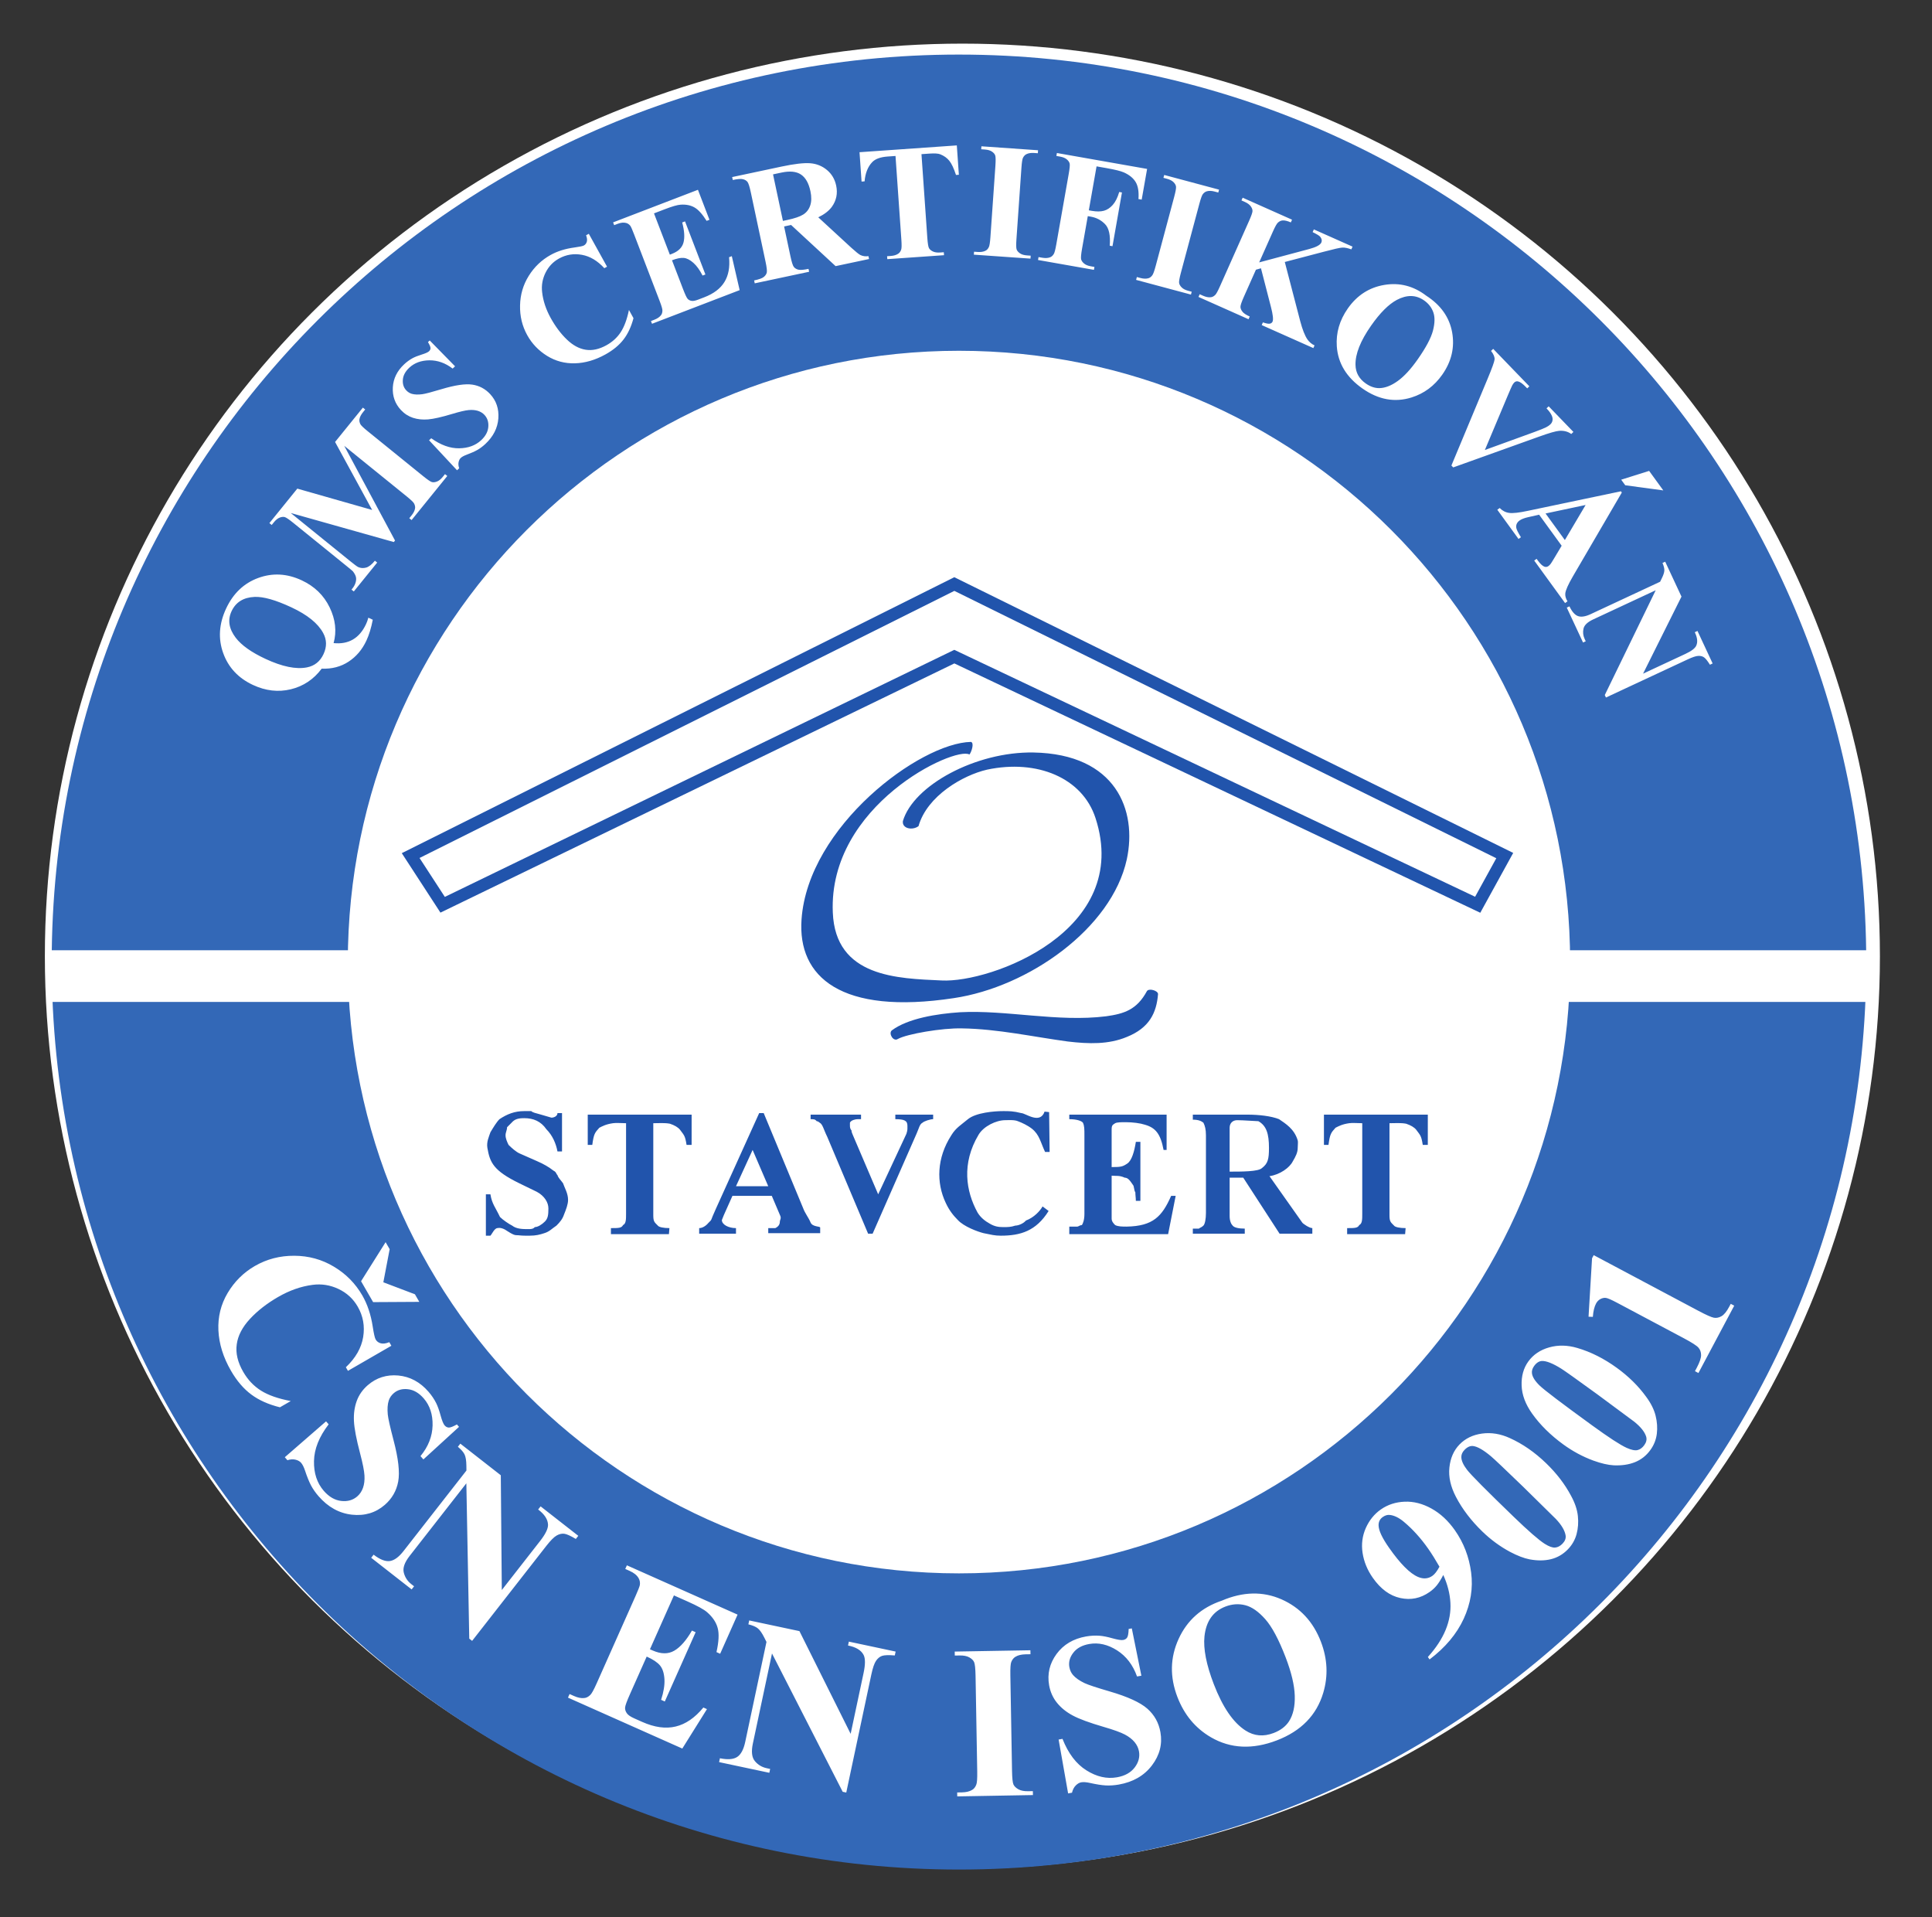 <?xml version="1.0" encoding="UTF-8" standalone="no"?>
<!-- Created with Inkscape (http://www.inkscape.org/) -->

<svg
   xmlns:dc="http://purl.org/dc/elements/1.1/"
   xmlns:cc="http://creativecommons.org/ns#"
   xmlns:rdf="http://www.w3.org/1999/02/22-rdf-syntax-ns#"
   xmlns:svg="http://www.w3.org/2000/svg"
   xmlns="http://www.w3.org/2000/svg"
   xmlns:sodipodi="http://sodipodi.sourceforge.net/DTD/sodipodi-0.dtd"
   xmlns:inkscape="http://www.inkscape.org/namespaces/inkscape"
   width="37.424mm"
   height="37.127mm"
   viewBox="0 0 37.424 37.127"
   version="1.1"
   id="svg8"
   inkscape:version="0.92.2 (5c3e80d, 2017-08-06)">
  <rect x="0" y="0" width="37.424" height="37.127" fill="#333333" stroke="none"/>
  <defs
     id="defs2" />
  <sodipodi:namedview
     id="base"
     pagecolor="#ffffff"
     bordercolor="#666666"
     borderopacity="1.0"
     inkscape:pageopacity="0.0"
     inkscape:pageshadow="2"
     inkscape:zoom="11.2"
     inkscape:cx="54.271662"
     inkscape:cy="110.25143"
     inkscape:document-units="mm"
     inkscape:current-layer="layer1"
     showgrid="false"
     fit-margin-top="1"
     fit-margin-left="1"
     fit-margin-right="1"
     fit-margin-bottom="1"
     showguides="true"
     inkscape:guide-bbox="true"
     inkscape:window-width="2560"
     inkscape:window-height="1377"
     inkscape:window-x="1912"
     inkscape:window-y="-8"
     inkscape:window-maximized="1">
    <sodipodi:guide
       position="0.702,22.885"
       orientation="1,0"
       id="guide4617"
       inkscape:locked="false" />
    <sodipodi:guide
       position="20.145,36.449"
       orientation="0,1"
       id="guide4619"
       inkscape:locked="false" />
    <sodipodi:guide
       position="36.583,16.604"
       orientation="1,0"
       id="guide4621"
       inkscape:locked="false" />
    <sodipodi:guide
       position="17.439,0.702"
       orientation="0,1"
       id="guide4623"
       inkscape:locked="false" />
  </sodipodi:namedview>
  <g
     inkscape:label="Vrstva 1"
     inkscape:groupmode="layer"
     id="layer1"
     transform="translate(38.745,-130.27)">
    <ellipse
       style="fill:#ffffff;fill-opacity:1;stroke:none;stroke-width:0.265;stroke-linecap:round;stroke-linejoin:round;stroke-miterlimit:4;stroke-dasharray:0.132, 0.132;stroke-dashoffset:0;stroke-opacity:1"
       id="path4625"
       cx="-20.103"
       cy="148.788"
       rx="17.773"
       ry="17.673" />
    <g
       transform="matrix(0.353,0,0,-0.353,-37.994,166.796)"
       inkscape:label="ink_ext_XXXXXX"
       id="g5334">
      <g
         transform="scale(0.1)"
         id="g5336">
        <path
           inkscape:connector-curvature="0"
           id="path5338"
           style="fill:#3368b7;fill-opacity:1;fill-rule:evenodd;stroke:none"
           d="m 504.953,1004.79 c 274.91,0 497.857,-222.95 497.857,-497.86 C 1002.81,232.016 779.863,9.07 504.953,9.07 230.039,9.07 7.098,232.016 7.098,506.93 c 0,274.91 222.941,497.86 497.855,497.86 z m 0,-162.497 c 185.184,0 335.363,-150.184 335.363,-335.363 0,-185.184 -150.179,-335.367 -335.363,-335.367 -185.183,0 -335.367,150.183 -335.367,335.367 0,185.179 150.184,335.363 335.367,335.363" />
        <path
           inkscape:connector-curvature="0"
           id="path5340"
           style="fill:none;stroke:#ffffff;stroke-width:28.347;stroke-linecap:butt;stroke-linejoin:miter;stroke-miterlimit:22.926;stroke-dasharray:none;stroke-opacity:1"
           d="M 4.855,499.234 H 1009" />
        <path
           inkscape:connector-curvature="0"
           id="path5342"
           style="fill:none;stroke:#2154ac;stroke-width:6.721;stroke-linecap:butt;stroke-linejoin:miter;stroke-miterlimit:22.926;stroke-dasharray:none;stroke-opacity:1"
           d="M 502.402,714.32 204.07,565.355 l 17.551,-26.984 280.781,136.125 287.196,-136.125 14.847,26.984 z" />
        <path
           inkscape:connector-curvature="0"
           id="path5344"
           style="fill:#2154ac;fill-opacity:1;fill-rule:evenodd;stroke:none"
           d="m 510.703,620.793 c 1.106,1.383 2.766,6.363 0.828,6.922 -27.945,-0.559 -89.375,-46.211 -92.972,-97.402 -2.211,-31.543 21.582,-52.571 83.566,-43.165 40.953,6.086 86.605,38.184 94.91,76.09 5.809,26.844 -5.812,57.832 -51.191,58.664 -31.543,0.555 -65.856,-17.984 -71.668,-37.632 -0.551,-4.149 5.262,-5.258 8.578,-2.766 4.703,16.601 24.351,27.945 37.633,30.992 27.39,5.809 52.297,-4.43 59.488,-26.566 20.199,-61.981 -57.551,-90.481 -84.391,-89.098 -24.074,1.109 -58.382,1.66 -59.765,37.356 -2.492,58.937 66.957,91.312 74.984,86.605 z M 468.09,469.438 c 8.855,6.64 24.902,9.132 37.355,9.96 25.457,1.383 53.68,-5.531 80.243,-2.214 9.96,1.386 16.878,3.597 22.414,13.836 1.105,1.664 6.086,0.281 6.086,-1.657 -0.829,-10.238 -4.704,-18.543 -17.153,-23.523 -9.965,-4.149 -20.758,-3.871 -32.375,-2.488 -18.539,2.488 -38.465,6.918 -58.109,7.195 -10.789,0.273 -30.16,-3.043 -35.141,-5.813 -2.492,-1.66 -5.258,3.047 -3.32,4.704" />
        <path
           inkscape:connector-curvature="0"
           id="path5346"
           style="fill:#2154ac;fill-opacity:1;fill-rule:evenodd;stroke:none"
           d="m 675.063,404.969 c 0,7.746 -1.383,12.172 -5.809,14.664 -1.387,0 -8.305,0.555 -11.625,0.555 -2.492,0 -4.149,-1.665 -4.149,-4.153 v -24.074 c 6.637,0 15.774,0 17.708,1.941 3.32,2.489 3.875,4.981 3.875,11.067 z m 5.812,-47.039 -19.926,30.711 h -7.469 v -21.028 c 0,-2.769 0.833,-4.425 1.657,-5.258 0.832,-1.105 3.324,-1.66 6.644,-1.66 v -2.765 h -28.5 v 2.765 c 0.551,0 2.215,0 3.321,0 0.554,0.555 1.382,0.555 2.488,1.66 0.832,0.833 1.387,3.598 1.387,6.918 v 42.614 c 0,3.32 -0.555,5.254 -1.387,6.918 -1.106,0.828 -2.488,1.66 -5.809,1.66 v 2.765 h 29.883 c 6.641,0 13.281,-0.832 17.434,-2.492 3.597,-2.488 8.297,-5.254 10.238,-11.621 0.273,-0.828 0,-2.488 0,-4.148 0,-2.492 -1.109,-4.703 -2.766,-7.473 -1.664,-3.32 -6.922,-7.191 -12.73,-8.023 l 17.984,-25.457 c 0.278,-0.555 3.875,-3.043 5.531,-3.043 v -3.043 z m -57.004,20.75 -4.148,-21.028 h -54.235 v 4.149 c 1.66,0 3.321,0 4.426,0 0.555,0 1.383,0.832 2.492,0.832 0.555,0.828 1.383,2.765 1.383,6.086 v 43.168 c 0,3.32 0,5.254 -0.828,6.918 -0.555,0.828 -3.047,1.933 -7.473,1.933 v 2.492 h 53.403 v -19.367 h -1.661 c -1.656,8.852 -4.425,12.172 -10.234,13.832 -2.492,0.828 -6.644,1.387 -10.519,1.387 -2.489,0 -4.7,0 -5.809,-0.559 -1.105,-0.828 -1.938,-0.828 -1.938,-3.316 v -20.754 c 5.258,0 6.09,0.277 8.579,1.938 2.492,1.66 3.875,6.64 4.707,11.898 h 2.488 v -32.375 h -2.488 c 0,1.66 -0.278,3.047 -0.278,4.703 -0.832,1.11 -0.554,3.324 -1.386,4.149 -1.661,2.492 -2.766,3.875 -4.426,3.875 -3.043,1.386 -4.703,0.832 -7.196,1.105 V 366.23 c 0,-1.66 1.11,-2.769 1.938,-3.597 1.66,-0.832 3.875,-0.832 6.367,-0.832 14.383,0.277 19.363,5.535 24.348,16.879 z m -69.726,-8.301 c -6.918,-11.066 -15.497,-13.559 -26.29,-13.559 -3.316,0 -5.257,0.555 -9.406,1.383 -3.32,0.832 -10.793,3.598 -14.109,7.195 -2.492,2.493 -4.707,5.258 -6.645,9.407 -5.257,11.07 -4.98,24.629 3.047,37.082 2.488,4.148 5.531,5.808 9.129,8.851 4.43,3.598 14.391,4.43 19.371,4.43 3.317,0 5.531,0 9.961,-1.105 2.211,0 10.238,-6.368 12.727,0.828 l 2.492,-0.278 0.277,-21.859 h -2.492 c -2.488,5.258 -3.043,9.406 -7.195,12.73 -2.489,1.934 -5.532,3.321 -7.746,4.149 -1.938,0.832 -5.258,0.555 -6.918,0.555 -4.981,0 -11.899,-3.321 -14.664,-8.028 -9.411,-15.769 -6.918,-30.988 -0.555,-42.609 1.66,-2.77 4.152,-4.707 6.641,-6.09 2.769,-1.66 4.98,-1.934 7.472,-1.934 2.488,0 4.149,0 6.641,0.828 1.656,0 4.426,1.106 5.808,2.77 4.43,1.656 7.75,5.254 9.133,7.746 z m -63.364,50.359 c -1.66,0 -4.98,-1.105 -5.812,-1.933 -1.66,-0.832 -1.938,-3.047 -3.321,-6.09 L 457.574,357.93 h -2.488 l -22.414,53.125 c -1.938,3.875 -2.492,6.918 -4.149,7.75 0,0 -0.832,0.828 -1.66,0.828 -0.832,1.105 -1.664,1.105 -3.32,1.105 v 2.492 h 27.668 v -2.492 h -0.277 c -0.832,0 -1.661,0 -1.661,0 -1.105,0 -3.593,-0.55 -4.152,-1.933 v -0.832 c 0,-0.832 0,-0.832 0,-0.832 0,-1.934 0.832,-2.489 0.832,-2.489 0,-1.109 0.551,-1.937 0.832,-2.765 l 13.836,-32.375 15.492,33.203 c 0.278,0.828 0.555,1.937 0.555,2.769 0,0.829 0,0.829 0,1.657 0,2.769 -1.66,3.597 -6.641,3.597 v 2.492 h 20.754 z m -90.484,-36.797 -8.578,19.922 -9.129,-19.922 z m 0,-25.738 v 2.77 c 2.492,0 3.047,0 3.875,0 1.66,0.828 2.488,1.937 2.488,3.597 0,0.828 0.832,1.66 0.281,3.043 l -4.707,11.067 h -21.582 l -4.703,-10.512 -1.109,-2.77 c 0,-2.488 3.598,-4.425 7.75,-4.425 v -3.043 h -20.199 v 3.043 c 1.656,0 3.597,1.105 4.98,2.765 2.488,2.492 0.832,0.555 4.149,7.75 l 23.796,52.575 h 2.489 l 21.586,-52.024 c 1.105,-3.043 3.043,-5.258 4.152,-8.023 1.105,-2.489 5.254,-1.938 5.254,-2.766 v -3.047 z m -42.055,48.426 h -2.769 c -0.828,5.258 -1.383,5.258 -3.598,8.301 -1.105,1.383 -3.043,2.488 -5.535,3.32 -3.043,0.555 -5.809,0.273 -9.129,0.273 v -50.355 c 0,-3.598 0.551,-3.875 2.488,-5.813 0.555,-0.828 3.043,-1.382 6.367,-1.382 l -0.277,-3.321 h -31.824 v 3.321 c 4.152,0 5.812,0 6.644,1.66 1.661,0.828 1.661,3.043 1.661,6.363 v 49.527 c -2.493,0 -5.536,0.282 -7.196,0 -3.875,-0.55 -5.812,-1.656 -7.472,-2.488 -2.489,-2.765 -3.043,-3.32 -3.872,-9.406 h -2.492 v 16.601 h 57.004 z m 403.981,0 h -2.766 c -0.832,5.258 -1.383,5.258 -3.598,8.301 -1.109,1.383 -3.043,2.488 -5.535,3.32 -3.043,0.555 -5.808,0.273 -9.133,0.273 v -50.355 c 0,-3.598 0.559,-3.875 2.493,-5.813 0.554,-0.828 3.046,-1.382 6.363,-1.382 l -0.277,-3.321 h -31.817 v 3.321 c 4.149,0 5.809,0 6.641,1.66 1.656,0.828 1.656,3.043 1.656,6.363 v 49.527 c -2.488,0 -5.531,0.282 -7.191,0 -3.875,-0.55 -5.813,-1.656 -7.473,-2.488 -2.488,-2.765 -3.043,-3.32 -3.875,-9.406 h -2.488 v 16.601 h 57 z m -471.778,-30.16 c 0,-2.492 -1.105,-5.258 -2.211,-8.028 -0.832,-2.488 -2.214,-4.148 -4.152,-6.086 -2.488,-1.66 -3.875,-3.32 -6.641,-4.152 -2.488,-0.828 -4.703,-1.383 -8.023,-1.383 -0.828,0 -1.66,0 -2.488,0 v 0 c -2.492,0 -3.321,0.278 -4.981,0.278 -1.664,0 -4.707,2.215 -6.09,3.047 -2.488,1.382 -4.148,0.828 -4.148,0.828 -1.66,0 -3.047,-3.321 -3.875,-4.153 h -2.492 v 22.692 h 2.492 c 0.828,-5.258 2.769,-7.196 5.258,-12.453 1.66,-1.661 4.98,-3.871 6.64,-4.704 2.493,-1.937 5.809,-1.937 9.129,-1.937 0.832,0 2.492,0 3.325,1.109 1.656,0 3.871,1.383 5.531,3.043 1.66,1.66 1.937,3.598 1.937,7.196 0,3.32 -2.215,6.914 -6.363,9.129 l -9.684,4.703 c -14.113,6.918 -16.05,11.343 -17.433,19.371 -0.555,3.32 0.832,6.086 1.66,8.574 1.66,2.77 3.32,5.539 4.98,7.195 4.153,2.766 8.301,4.43 13.559,4.43 1.383,0 2.215,0 3.871,0 0.832,-0.832 2.492,-1.105 4.43,-1.664 l 6.64,-1.934 c 1.383,0 3.321,0.828 3.321,2.493 h 2.492 v -21.032 h -2.492 c -0.832,4.426 -2.766,8.856 -6.086,12.176 -3.047,4.426 -7.196,6.086 -12.176,6.086 -3.32,0 -5.258,-0.555 -6.918,-2.488 -0.828,-0.832 -1.66,-1.664 -2.488,-2.492 0,-1.661 -0.832,-2.77 -0.832,-4.426 0,-1.66 0.832,-3.598 1.66,-5.258 1.66,-1.66 4.152,-3.875 6.086,-4.707 l 9.41,-4.149 c 3.875,-1.66 6.641,-3.32 9.129,-5.257 1.66,-0.828 1.383,-1.661 2.215,-2.489 0.551,-1.664 1.66,-2.492 3.043,-4.429 0.832,-2.489 2.765,-5.532 2.765,-9.129" />
        <path
           inkscape:connector-curvature="0"
           id="path5348"
           style="fill:#ffffff;fill-opacity:1;fill-rule:nonzero;stroke:none"
           d="m 161.785,681.918 c 4.106,-0.426 7.641,0.242 10.621,1.98 2.985,1.754 5.371,4.563 7.18,8.434 0.496,1.063 0.926,2.234 1.266,3.531 l 2.433,-1.133 c -0.867,-4.48 -2.035,-8.304 -3.504,-11.457 -2.304,-4.937 -5.574,-8.789 -9.804,-11.55 -4.219,-2.766 -9.137,-4.047 -14.727,-3.825 -4.422,-5.898 -10.086,-9.66 -16.965,-11.32 -6.879,-1.656 -13.797,-0.867 -20.754,2.379 -8.074,3.766 -13.519,9.617 -16.343,17.52 -2.833,7.906 -2.29,16.027 1.601,24.375 3.875,8.308 9.746,13.91 17.613,16.796 7.891,2.891 15.844,2.461 23.895,-1.293 7,-3.265 12.121,-8.218 15.328,-14.863 3.199,-6.625 3.934,-13.152 2.16,-19.574 z m -55.996,17.488 c -2.23,-4.785 -1.461,-9.633 2.285,-14.554 3.156,-4.122 8.578,-7.973 16.289,-11.571 9.231,-4.304 16.84,-5.867 22.821,-4.679 4.179,0.828 7.199,3.261 9.07,7.273 1.879,4.035 1.824,7.887 -0.184,11.566 -2.855,5.309 -8.672,10.004 -17.472,14.11 -8.66,4.035 -15.399,5.937 -20.227,5.707 -6.07,-0.278 -10.269,-2.895 -12.582,-7.852 z m 77.149,55.555 -20.344,37.301 15.261,18.847 1.274,-1.027 -1.219,-1.504 c -1.105,-1.367 -1.758,-2.652 -1.941,-3.851 -0.137,-0.836 0.031,-1.723 0.496,-2.68 0.348,-0.688 1.664,-1.969 3.965,-3.828 l 30.527,-24.723 c 2.367,-1.914 3.949,-2.988 4.742,-3.226 0.805,-0.223 1.731,-0.125 2.801,0.289 1.082,0.41 2.137,1.257 3.191,2.562 l 1.219,1.504 1.262,-1.02 -19.59,-24.187 -1.262,1.02 1.219,1.503 c 1.117,1.375 1.746,2.657 1.941,3.872 0.141,0.816 -0.031,1.726 -0.539,2.695 -0.336,0.68 -1.668,1.965 -4,3.855 l -34.32,27.789 27.871,-51.961 -0.672,-0.828 -56.543,15.93 32.618,-26.414 c 2.273,-1.84 3.73,-2.922 4.351,-3.231 1.363,-0.621 2.824,-0.726 4.34,-0.312 1.523,0.406 3.141,1.664 4.855,3.789 l 1.262,-1.02 -12.836,-15.859 -1.262,1.02 0.387,0.48 c 0.856,1.008 1.453,2.106 1.824,3.274 0.364,1.168 0.438,2.23 0.219,3.16 -0.222,0.933 -0.781,1.965 -1.633,3.078 -0.218,0.258 -1.355,1.211 -3.429,2.894 l -29.305,23.731 c -2.344,1.894 -3.906,2.949 -4.688,3.176 -0.789,0.218 -1.718,0.117 -2.781,-0.289 -1.078,-0.426 -2.14,-1.282 -3.187,-2.575 l -1.192,-1.472 -1.269,1.031 15.32,18.918 z m 31.593,92.988 13.907,-14.183 -1.333,-1.243 c -4.007,3.071 -8.265,4.579 -12.777,4.536 -4.5,-0.059 -8.156,-1.395 -10.988,-4.036 -2.18,-2.035 -3.371,-4.23 -3.551,-6.593 -0.199,-2.36 0.422,-4.301 1.848,-5.828 0.886,-0.954 1.926,-1.602 3.07,-1.934 1.559,-0.434 3.484,-0.5 5.766,-0.199 1.675,0.23 5.168,1.144 10.488,2.746 7.441,2.242 13.09,3.074 16.941,2.504 3.844,-0.578 7.09,-2.305 9.774,-5.18 3.398,-3.644 4.894,-8.109 4.512,-13.371 -0.395,-5.27 -2.778,-9.953 -7.145,-14.023 -1.375,-1.282 -2.809,-2.356 -4.285,-3.215 -1.481,-0.852 -3.508,-1.758 -6.067,-2.707 -1.433,-0.535 -2.468,-1.114 -3.132,-1.727 -0.559,-0.519 -0.954,-1.281 -1.172,-2.285 -0.223,-1.012 -0.117,-2.141 0.32,-3.379 l -1.184,-1.102 -15.343,16.458 1.179,1.105 c 5.262,-3.75 10.356,-5.586 15.325,-5.504 4.961,0.074 8.996,1.555 12.097,4.449 2.403,2.242 3.699,4.68 3.907,7.317 0.21,2.633 -0.5,4.824 -2.118,6.558 -0.961,1.028 -2.168,1.77 -3.617,2.227 -1.437,0.441 -3.117,0.598 -5.043,0.422 -1.93,-0.176 -4.949,-0.879 -9.078,-2.129 -5.781,-1.738 -10.18,-2.738 -13.191,-2.988 -3.02,-0.254 -5.782,0.043 -8.286,0.863 -2.511,0.824 -4.722,2.246 -6.625,4.285 -3.234,3.469 -4.71,7.625 -4.445,12.445 0.281,4.821 2.363,9.035 6.235,12.645 1.414,1.32 2.941,2.437 4.585,3.336 1.254,0.676 2.922,1.347 5.016,1.988 2.094,0.656 3.438,1.258 4.008,1.793 0.559,0.52 0.836,1.105 0.836,1.738 0.012,0.649 -0.457,1.746 -1.402,3.309 z m 87.297,58.528 10.008,-18.051 -1.496,-0.828 c -3.738,4.082 -7.836,6.531 -12.317,7.34 -4.457,0.8 -8.644,0.125 -12.543,-2.036 -3.253,-1.8 -5.714,-4.382 -7.39,-7.761 -1.676,-3.383 -2.317,-6.93 -1.883,-10.649 0.527,-4.765 2.102,-9.523 4.727,-14.254 2.582,-4.66 5.527,-8.582 8.832,-11.761 3.304,-3.176 6.746,-5.055 10.351,-5.618 3.598,-0.574 7.387,0.258 11.387,2.473 3.281,1.82 5.894,4.191 7.824,7.148 1.934,2.942 3.442,7 4.524,12.2 l 2.492,-4.5 c -1.239,-4.664 -3.051,-8.571 -5.457,-11.688 -2.414,-3.137 -5.719,-5.863 -9.957,-8.215 -5.551,-3.074 -11.11,-4.699 -16.664,-4.859 -5.555,-0.164 -10.661,1.187 -15.321,4.059 -4.66,2.89 -8.304,6.683 -10.914,11.394 -2.754,4.973 -4.066,10.399 -3.929,16.309 0.125,5.902 1.707,11.304 4.769,16.211 3.055,4.914 7.074,8.738 12.047,11.496 3.66,2.031 7.969,3.386 12.926,4.058 2.871,0.391 4.629,0.75 5.273,1.106 0.813,0.449 1.352,1.144 1.621,2.082 0.27,0.941 0.133,2.113 -0.402,3.519 z m 35.77,11.191 8.695,-22.645 1.105,0.426 c 3.528,1.356 5.657,3.438 6.399,6.266 0.734,2.82 0.484,6.484 -0.723,10.969 l 1.551,0.597 11.184,-29.129 -1.555,-0.597 c -1.555,3.05 -3.234,5.379 -5.063,7.004 -1.847,1.625 -3.586,2.515 -5.257,2.675 -1.649,0.153 -3.813,-0.273 -6.457,-1.293 l 6.011,-15.668 c 1.18,-3.066 2.02,-4.878 2.551,-5.464 0.512,-0.59 1.223,-0.961 2.098,-1.121 0.875,-0.18 2.101,0.05 3.699,0.664 l 3.32,1.273 c 5.196,1.992 8.891,4.793 11.102,8.406 2.219,3.602 3.051,8.129 2.531,13.586 l 1.512,0.582 4.301,-18.644 -48.09,-18.457 -0.582,1.511 1.847,0.707 c 1.61,0.622 2.801,1.414 3.559,2.364 0.57,0.648 0.863,1.519 0.883,2.605 0.058,0.758 -0.449,2.543 -1.524,5.34 l -14.047,36.594 c -0.964,2.523 -1.628,4.035 -1.988,4.554 -0.629,0.848 -1.433,1.395 -2.363,1.633 -1.344,0.367 -2.902,0.199 -4.707,-0.492 l -1.852,-0.711 -0.586,1.527 46.563,17.875 6.316,-16.453 -1.554,-0.597 c -2.34,3.711 -4.555,6.172 -6.668,7.367 -2.102,1.203 -4.625,1.715 -7.571,1.516 -1.718,-0.083 -4.683,-0.946 -8.898,-2.567 z m 71.398,-7.18 3.477,-16.343 c 0.668,-3.153 1.281,-5.094 1.836,-5.821 0.566,-0.734 1.386,-1.254 2.457,-1.531 1.086,-0.277 2.957,-0.137 5.629,0.434 l 0.335,-1.59 -29.843,-6.344 -0.34,1.59 c 2.703,0.57 4.469,1.203 5.328,1.926 0.848,0.703 1.387,1.488 1.613,2.382 0.207,0.887 -0.019,2.895 -0.691,6.047 l -8.039,37.828 c -0.668,3.153 -1.281,5.094 -1.836,5.836 -0.57,0.735 -1.387,1.239 -2.473,1.508 -1.074,0.297 -2.945,0.145 -5.613,-0.422 l -0.34,1.602 27.086,5.754 c 7.059,1.5 12.313,2.097 15.793,1.824 3.461,-0.277 6.516,-1.512 9.141,-3.703 2.609,-2.172 4.308,-5.031 5.054,-8.555 0.914,-4.297 0.114,-8.18 -2.379,-11.656 -1.609,-2.191 -4.082,-4.117 -7.445,-5.75 l 18.207,-16.758 c 2.375,-2.16 4.02,-3.469 4.914,-3.937 1.383,-0.641 2.832,-0.84 4.406,-0.598 l 0.336,-1.586 -18.355,-3.898 -24.426,22.578 z m -6.074,28.582 5.426,-25.527 2.453,0.52 c 3.976,0.847 6.879,1.832 8.703,2.984 1.828,1.156 3.101,2.808 3.824,4.953 0.723,2.148 0.77,4.75 0.117,7.816 -0.941,4.446 -2.679,7.497 -5.218,9.18 -2.52,1.688 -6.09,2.035 -10.711,1.051 z m 100.848,15.891 1.125,-16.102 -1.575,-0.113 c -1.203,3.664 -2.422,6.254 -3.672,7.789 -1.25,1.555 -2.91,2.731 -4.968,3.547 -1.141,0.461 -3.106,0.578 -5.875,0.387 l -4.43,-0.309 3.203,-45.851 c 0.215,-3.036 0.516,-4.926 0.895,-5.664 0.398,-0.743 1.101,-1.352 2.113,-1.852 1.031,-0.516 2.383,-0.703 4.074,-0.586 l 1.973,0.137 0.113,-1.617 -31.125,-2.176 -0.113,1.617 1.976,0.137 c 1.723,0.121 3.094,0.531 4.098,1.218 0.734,0.457 1.281,1.2 1.645,2.235 0.281,0.711 0.32,2.562 0.109,5.558 l -3.207,45.848 -4.309,-0.301 c -3.992,-0.281 -6.851,-1.324 -8.547,-3.156 -2.378,-2.543 -3.742,-6.035 -4.109,-10.465 l -1.66,-0.117 -1.125,16.102 z m 40.539,-60.492 -0.114,-1.621 -31.082,2.175 0.114,1.618 1.976,-0.137 c 1.719,-0.121 3.133,0.094 4.223,0.633 0.789,0.351 1.426,1.011 1.898,1.988 0.375,0.664 0.668,2.496 0.879,5.484 l 2.735,39.102 c 0.21,3.039 0.179,4.949 -0.094,5.738 -0.262,0.781 -0.86,1.485 -1.805,2.121 -0.937,0.641 -2.246,1.016 -3.906,1.133 l -1.977,0.137 0.114,1.633 31.078,-2.172 -0.114,-1.633 -1.972,0.137 c -1.723,0.121 -3.133,-0.082 -4.227,-0.621 -0.793,-0.364 -1.437,-1.012 -1.945,-1.985 -0.36,-0.679 -0.652,-2.508 -0.863,-5.488 l -2.731,-39.098 c -0.215,-3.039 -0.183,-4.949 0.094,-5.738 0.289,-0.785 0.902,-1.488 1.836,-2.129 0.945,-0.648 2.246,-1.027 3.902,-1.141 z m 36.144,48.992 -4.25,-24.109 1.699,-0.301 c 2.586,-0.453 4.782,-0.43 6.559,0.051 1.793,0.492 3.41,1.558 4.875,3.207 1.461,1.64 2.656,4.007 3.551,7.097 l 1.504,-0.269 -5.196,-29.469 -1.504,0.266 c 0.434,5.664 -0.414,9.593 -2.539,11.793 -2.125,2.203 -4.726,3.593 -7.812,4.136 l -1.699,0.297 -3.168,-17.961 c -0.528,-3 -0.684,-4.906 -0.493,-5.719 0.211,-0.812 0.743,-1.574 1.606,-2.308 0.859,-0.742 2.125,-1.254 3.766,-1.543 l 1.949,-0.344 -0.285,-1.597 -30.68,5.41 0.281,1.597 1.953,-0.343 c 1.696,-0.301 3.125,-0.235 4.266,0.191 0.824,0.262 1.519,0.855 2.098,1.777 0.445,0.621 0.91,2.414 1.429,5.368 l 6.805,38.597 c 0.531,3 0.715,4.903 0.523,5.715 -0.179,0.805 -0.714,1.57 -1.574,2.301 -0.875,0.734 -2.129,1.242 -3.765,1.531 l -1.95,0.344 0.282,1.613 49.504,-8.73 -2.969,-16.84 -1.774,0.312 c 0.297,4.032 -0.218,7.137 -1.539,9.332 -1.332,2.2 -3.488,3.953 -6.504,5.289 -1.652,0.735 -4.812,1.52 -9.484,2.348 z m 52.219,-68.777 -0.422,-1.563 -30.094,8.063 0.418,1.566 1.918,-0.516 c 1.664,-0.441 3.094,-0.5 4.266,-0.179 0.844,0.191 1.59,0.722 2.242,1.59 0.496,0.578 1.133,2.32 1.91,5.214 l 10.145,37.86 c 0.789,2.945 1.121,4.828 1.004,5.652 -0.106,0.817 -0.559,1.621 -1.368,2.43 -0.796,0.804 -2.011,1.426 -3.617,1.855 l -1.918,0.512 0.426,1.578 30.094,-8.058 -0.422,-1.583 -1.914,0.512 c -1.668,0.449 -3.09,0.516 -4.266,0.196 -0.847,-0.208 -1.605,-0.715 -2.285,-1.575 -0.488,-0.601 -1.125,-2.34 -1.898,-5.226 l -10.145,-37.86 c -0.789,-2.937 -1.117,-4.82 -0.996,-5.648 0.133,-0.828 0.602,-1.633 1.395,-2.438 0.8,-0.82 2.007,-1.437 3.613,-1.867 z m 51.074,16.32 8.473,-32.492 c 1.215,-4.578 2.527,-7.903 3.929,-9.973 1.047,-1.488 2.348,-2.59 3.926,-3.293 l -0.66,-1.48 -28.34,12.617 0.66,1.48 c 1.871,-0.633 3.145,-0.859 3.844,-0.691 0.711,0.156 1.192,0.535 1.453,1.125 0.5,1.125 0.215,3.797 -0.875,7.992 l -5.488,21.258 -2.77,-0.785 -6.613,-14.856 c -1.258,-2.836 -1.887,-4.676 -1.867,-5.519 0.008,-0.84 0.359,-1.707 1.047,-2.602 0.687,-0.914 2.031,-1.808 4.047,-2.703 l -0.66,-1.484 -27.461,12.23 0.66,1.481 1.808,-0.805 c 1.575,-0.703 2.981,-0.984 4.188,-0.848 0.863,0.055 1.687,0.465 2.465,1.219 0.582,0.492 1.468,2.117 2.687,4.855 l 15.942,35.809 c 1.238,2.785 1.879,4.582 1.89,5.418 0.02,0.824 -0.312,1.695 -0.972,2.613 -0.672,0.922 -1.762,1.723 -3.286,2.403 l -1.808,0.804 0.668,1.493 27.09,-12.063 -0.664,-1.492 c -1.836,0.816 -3.364,1.18 -4.563,1.078 -0.867,-0.074 -1.699,-0.457 -2.484,-1.16 -0.629,-0.524 -1.555,-2.168 -2.782,-4.922 l -7.542,-16.934 27.472,7.34 c 3.824,1.024 6.047,2.219 6.649,3.574 0.457,1.028 0.234,2.082 -0.653,3.184 -0.457,0.559 -1.843,1.395 -4.133,2.512 l 0.665,1.496 21.238,-9.457 -0.664,-1.496 c -1.969,0.711 -3.59,1.043 -4.918,0.972 -1.344,-0.054 -4.664,-0.808 -9.977,-2.222 z m 77.625,-18.496 c 7.988,-5.153 12.711,-11.848 14.203,-20.07 1.473,-8.227 -0.316,-15.965 -5.394,-23.215 -4.336,-6.192 -9.953,-10.371 -16.875,-12.539 -9.172,-2.879 -18.145,-1.25 -26.903,4.882 -8.773,6.145 -13.488,13.875 -14.117,23.204 -0.492,7.351 1.512,14.265 6.028,20.718 5.074,7.246 11.781,11.563 20.089,12.942 8.328,1.383 15.977,-0.586 22.969,-5.922 z m -1.168,-2.61 c -4.469,3.133 -9.461,3.223 -14.988,0.301 -4.508,-2.414 -9.223,-7.133 -14.125,-14.136 -5.832,-8.333 -8.684,-15.512 -8.543,-21.54 0.086,-4.214 1.976,-7.609 5.652,-10.183 2.465,-1.727 4.953,-2.57 7.446,-2.543 3.175,0.066 6.546,1.371 10.089,3.922 3.539,2.539 7.207,6.527 11,11.945 4.528,6.465 7.305,11.715 8.34,15.754 1.039,4.051 1.102,7.379 0.16,10.012 -0.929,2.613 -2.605,4.773 -5.031,6.468 z m 81.922,-72.132 -1.18,-1.137 c -1.746,1.312 -3.922,1.902 -6.511,1.758 -1.914,-0.137 -5.657,-1.211 -11.25,-3.231 l -47.016,-16.855 -0.996,1.039 19.875,47.613 c 2.398,5.738 3.672,9.258 3.812,10.539 0.137,1.305 -0.504,2.875 -1.925,4.715 l 1.175,1.133 19.84,-20.543 -1.176,-1.137 -0.668,0.692 c -1.792,1.855 -3.234,2.898 -4.359,3.128 -0.777,0.184 -1.473,-0.023 -2.09,-0.617 -0.375,-0.367 -0.746,-0.894 -1.105,-1.554 -0.34,-0.661 -1.184,-2.575 -2.512,-5.715 l -12.504,-29.739 27.168,9.868 c 3.277,1.207 5.426,2.07 6.422,2.593 1.008,0.516 1.781,1.051 2.332,1.582 0.625,0.602 1.031,1.313 1.18,2.125 0.164,0.801 0.051,1.653 -0.328,2.54 -0.504,1.257 -1.5,2.636 -2.938,4.125 l 1.176,1.136 z m -6.449,-62.434 -12.367,17.027 -6.172,-1.386 c -2.047,-0.473 -3.574,-1.078 -4.59,-1.817 -1.359,-0.992 -1.961,-2.258 -1.797,-3.812 0.07,-0.91 0.938,-2.692 2.57,-5.34 l -1.312,-0.953 -11.649,16.027 1.313,0.953 c 1.516,-1.531 3.273,-2.441 5.254,-2.687 1.976,-0.274 5.406,0.109 10.265,1.152 l 51,10.707 0.493,-0.68 -26.911,-46.105 c -2.543,-4.387 -3.906,-7.453 -4.105,-9.227 -0.145,-1.355 0.254,-2.8 1.199,-4.359 l -1.308,-0.953 -16.946,23.324 1.313,0.953 0.695,-0.957 c 1.359,-1.867 2.586,-2.996 3.652,-3.375 0.758,-0.246 1.497,-0.117 2.211,0.406 0.426,0.309 0.813,0.696 1.153,1.168 0.183,0.211 0.816,1.204 1.894,3.008 z m 1.754,3.125 11.39,19.234 -21.98,-4.66 z m 54.023,27.234 -20.883,2.817 -2.222,3.058 15.328,4.829 z m 9.973,-58.269 -21.074,-42.262 23.218,10.828 c 3.239,1.508 5.211,2.989 5.922,4.446 0.942,1.992 0.692,4.48 -0.762,7.457 l 1.481,0.691 8.316,-17.836 -1.48,-0.691 c -1.352,2.148 -2.442,3.496 -3.274,4.07 -0.828,0.574 -1.871,0.828 -3.125,0.773 -1.246,-0.05 -3.16,-0.675 -5.699,-1.863 l -44.972,-20.972 -0.637,1.359 27.945,57.488 -34.34,-16.012 c -3.097,-1.445 -4.863,-3.128 -5.285,-5.062 -0.441,-1.93 -0.222,-3.813 0.625,-5.633 l 0.598,-1.281 -1.469,-0.684 -8.934,19.153 1.473,0.687 c 1.41,-2.965 2.988,-4.746 4.731,-5.359 1.738,-0.61 4.039,-0.25 6.906,1.086 l 38.117,17.777 0.902,1.828 c 0.895,1.809 1.368,3.25 1.414,4.348 0.047,1.082 -0.3,2.461 -1.015,4.129 l 1.484,0.691 8.934,-19.156" />
        <path
           inkscape:connector-curvature="0"
           id="path5350"
           style="fill:#ffffff;fill-opacity:1;fill-rule:nonzero;stroke:none"
           d="m 193.484,296.43 -23.828,-13.762 -1.14,1.973 c 5.355,5.082 8.515,10.601 9.496,16.593 0.968,5.961 -0.028,11.528 -3,16.672 -2.481,4.297 -5.977,7.52 -10.528,9.676 -4.546,2.152 -9.285,2.926 -14.238,2.262 -6.34,-0.821 -12.641,-3.028 -18.894,-6.637 -6.149,-3.547 -11.309,-7.566 -15.469,-12.047 -4.156,-4.48 -6.582,-9.113 -7.242,-13.93 -0.692,-4.808 0.507,-9.843 3.558,-15.125 2.5,-4.332 5.723,-7.757 9.707,-10.261 3.969,-2.512 9.418,-4.426 16.367,-5.746 l -5.937,-3.43 c -6.25,1.543 -11.5,3.871 -15.707,7.008 -4.238,3.137 -7.949,7.484 -11.18,13.082 -4.23,7.324 -6.527,14.707 -6.875,22.105 -0.344,7.399 1.344,14.239 5.063,20.516 3.742,6.273 8.711,11.223 14.933,14.812 6.559,3.789 13.774,5.664 21.649,5.618 7.871,-0.028 15.113,-2.012 21.722,-5.981 6.625,-3.957 11.817,-9.226 15.606,-15.793 2.789,-4.832 4.703,-10.543 5.715,-17.137 0.59,-3.816 1.105,-6.152 1.593,-7 0.622,-1.074 1.559,-1.781 2.817,-2.117 1.254,-0.34 2.82,-0.125 4.676,0.621 z m -16.629,35.406 13.473,21.426 2.219,-3.844 -3.465,-18.164 17.332,-6.578 2.402,-4.16 -25.339,-0.145 z m 53.75,-79.895 -19.55,-17.871 -1.586,1.828 c 4.277,5.2 6.48,10.801 6.633,16.821 0.136,6 -1.477,10.929 -4.86,14.828 -2.613,3 -5.484,4.691 -8.625,5.035 -3.133,0.379 -5.746,-0.363 -7.847,-2.187 -1.313,-1.141 -2.227,-2.493 -2.719,-4.004 -0.656,-2.051 -0.832,-4.618 -0.535,-7.676 0.222,-2.242 1.285,-6.934 3.164,-14.098 2.648,-10.023 3.496,-17.582 2.554,-22.691 -0.953,-5.09 -3.402,-9.348 -7.359,-12.785 -5.012,-4.352 -11.031,-6.145 -18.023,-5.387 -7.008,0.773 -13.133,4.164 -18.356,10.172 -1.641,1.887 -3.008,3.855 -4.086,5.855 -1.062,2.016 -2.18,4.762 -3.324,8.215 -0.645,1.93 -1.371,3.344 -2.156,4.246 -0.668,0.774 -1.664,1.34 -2.989,1.672 -1.336,0.348 -2.847,0.254 -4.511,-0.266 l -1.418,1.633 22.64,19.68 1.418,-1.629 c -5.242,-6.836 -7.922,-13.539 -8.043,-20.164 -0.136,-6.609 1.653,-12.055 5.364,-16.324 2.875,-3.305 6.062,-5.149 9.566,-5.547 3.5,-0.402 6.449,0.441 8.836,2.512 1.418,1.234 2.465,2.808 3.137,4.718 0.656,1.895 0.941,4.129 0.797,6.707 -0.145,2.575 -0.942,6.629 -2.411,12.188 -2.05,7.785 -3.179,13.691 -3.367,17.719 -0.203,4.039 0.324,7.699 1.531,11.004 1.211,3.304 3.215,6.187 6.02,8.625 4.77,4.144 10.383,5.921 16.793,5.343 6.41,-0.601 11.926,-3.566 16.559,-8.894 1.691,-1.949 3.109,-4.031 4.226,-6.262 0.844,-1.707 1.664,-3.961 2.418,-6.777 0.781,-2.821 1.516,-4.641 2.199,-5.426 0.672,-0.774 1.434,-1.168 2.285,-1.199 0.864,-0.043 2.348,0.535 4.473,1.715 z m 22.93,-26.554 0.551,-62.969 21.027,26.922 c 2.934,3.75 4.379,6.707 4.34,8.863 -0.09,2.942 -1.887,5.742 -5.418,8.399 l 1.344,1.718 20.676,-16.156 -1.344,-1.719 c -2.91,1.739 -5.016,2.676 -6.348,2.856 -1.332,0.176 -2.73,-0.149 -4.187,-0.969 -1.449,-0.824 -3.34,-2.723 -5.641,-5.668 l -40.734,-52.133 -1.574,1.231 -1.598,85.207 -31.106,-39.813 c -2.808,-3.59 -3.882,-6.656 -3.214,-9.211 0.644,-2.558 2.039,-4.668 4.152,-6.316 l 1.484,-1.156 -1.336,-1.703 -22.203,17.351 1.332,1.699 c 3.473,-2.664 6.426,-3.824 8.864,-3.5 2.437,0.328 4.953,2.149 7.546,5.473 l 34.528,44.191 -0.031,2.719 c -0.036,2.688 -0.348,4.688 -0.957,6.024 -0.602,1.308 -1.848,2.738 -3.704,4.289 l 1.344,1.718 z m 95,-65.914 -13.152,-29.547 1.437,-0.641 c 4.61,-2.047 8.575,-2.09 11.946,-0.125 3.347,1.965 6.566,5.656 9.66,11.024 l 2.027,-0.907 -16.922,-38 -2.027,0.903 c 1.406,4.34 2.016,8.121 1.828,11.383 -0.211,3.265 -1.012,5.746 -2.43,7.472 -1.414,1.699 -3.859,3.336 -7.312,4.875 l -9.102,-20.445 c -1.781,-4 -2.699,-6.508 -2.754,-7.555 -0.066,-1.039 0.25,-2.055 0.926,-3.039 0.656,-0.992 2.031,-1.934 4.113,-2.859 l 4.332,-1.93 c 6.778,-3.019 12.903,-3.863 18.395,-2.539 5.484,1.301 10.539,4.785 15.191,10.422 l 1.973,-0.879 -13.527,-21.629 -62.739,27.934 0.879,1.972 2.411,-1.074 c 2.101,-0.934 3.972,-1.309 5.582,-1.125 1.152,0.078 2.246,0.617 3.289,1.621 0.773,0.66 1.976,2.82 3.605,6.477 L 327.418,159 c 1.465,3.289 2.266,5.344 2.418,6.172 0.207,1.394 -0.039,2.664 -0.688,3.766 -0.921,1.613 -2.55,2.929 -4.906,3.976 l -2.414,1.074 0.891,1.992 60.746,-27.046 -9.559,-21.469 -2.023,0.902 c 1.289,5.707 1.523,10.113 0.66,13.235 -0.848,3.117 -2.75,5.976 -5.711,8.566 -1.699,1.543 -5.309,3.523 -10.809,5.973 z m 68.879,-19.594 28.098,-56.352 7.101,33.411 c 0.992,4.656 0.992,7.949 0.012,9.871 -1.367,2.605 -4.211,4.336 -8.551,5.171 l 0.453,2.137 25.668,-5.457 -0.453,-2.133 c -3.375,0.289 -5.683,0.203 -6.961,-0.218 -1.273,-0.426 -2.386,-1.332 -3.336,-2.707 -0.941,-1.375 -1.812,-3.907 -2.586,-7.563 l -13.754,-64.719 -1.96,0.418 -38.79,75.883 -10.503,-49.418 c -0.946,-4.457 -0.571,-7.688 1.148,-9.688 1.699,-2.019 3.879,-3.301 6.504,-3.855 l 1.836,-0.391 -0.445,-2.117 -27.567,5.859 0.449,2.117 c 4.293,-0.875 7.453,-0.625 9.5,0.734 2.051,1.367 3.512,4.106 4.387,8.23 l 11.66,54.855 -1.219,2.426 c -1.207,2.406 -2.367,4.063 -3.5,4.996 -1.113,0.91 -2.859,1.652 -5.21,2.234 l 0.457,2.133 z M 545.5,52.094 l 0.039,-2.156 -41.531,-0.727 -0.039,2.16 2.636,0.043 c 2.301,0.043 4.157,0.496 5.54,1.336 1.007,0.559 1.773,1.516 2.289,2.859 0.425,0.93 0.601,3.394 0.535,7.394 l -0.914,52.25 c -0.071,4.059 -0.336,6.594 -0.793,7.609 -0.438,1.012 -1.317,1.875 -2.645,2.614 -1.316,0.738 -3.101,1.086 -5.32,1.046 l -2.641,-0.046 -0.035,2.183 41.531,0.723 0.039,-2.184 -2.64,-0.043 c -2.301,-0.043 -4.153,-0.472 -5.539,-1.316 -1.012,-0.574 -1.793,-1.512 -2.348,-2.863 -0.406,-0.946 -0.582,-3.407 -0.512,-7.387 l 0.914,-52.25 c 0.071,-4.062 0.332,-6.601 0.789,-7.609 0.481,-1.012 1.372,-1.879 2.688,-2.617 1.332,-0.754 3.098,-1.105 5.316,-1.066 z m 54.297,89.285 5.246,-25.961 -2.379,-0.422 c -2.258,6.344 -5.922,11.121 -11,14.352 -5.074,3.207 -10.133,4.363 -15.215,3.468 -3.922,-0.691 -6.847,-2.285 -8.761,-4.793 -1.934,-2.492 -2.649,-5.117 -2.168,-7.855 0.304,-1.715 0.992,-3.199 2.035,-4.395 1.422,-1.617 3.527,-3.093 6.3,-4.414 2.04,-0.961 6.61,-2.468 13.715,-4.546 9.957,-2.895 16.875,-6.063 20.77,-9.501 3.875,-3.438 6.254,-7.727 7.164,-12.891 1.156,-6.535 -0.414,-12.621 -4.664,-18.223 -4.27,-5.609 -10.332,-9.113 -18.176,-10.496 -2.457,-0.434 -4.848,-0.59 -7.121,-0.484 -2.277,0.121 -5.203,0.586 -8.754,1.379 -1.988,0.441 -3.57,0.551 -4.75,0.34 -1.004,-0.176 -2.004,-0.738 -2.973,-1.699 -0.984,-0.969 -1.683,-2.312 -2.093,-4.008 l -2.129,-0.375 -5.211,29.543 2.129,0.375 c 3.16,-8.012 7.523,-13.762 13.14,-17.277 5.598,-3.523 11.18,-4.793 16.758,-3.809 4.313,0.758 7.531,2.547 9.68,5.34 2.144,2.797 2.945,5.762 2.394,8.871 -0.324,1.852 -1.136,3.555 -2.425,5.117 -1.286,1.539 -3.055,2.934 -5.336,4.137 -2.285,1.203 -6.168,2.609 -11.692,4.211 -7.73,2.254 -13.375,4.328 -16.922,6.242 -3.562,1.906 -6.437,4.242 -8.644,6.984 -2.207,2.734 -3.645,5.933 -4.293,9.598 -1.094,6.222 0.269,11.949 4.066,17.144 3.821,5.184 9.203,8.387 16.157,9.613 2.543,0.45 5.054,0.586 7.543,0.399 1.898,-0.156 4.253,-0.614 7.058,-1.418 2.817,-0.781 4.758,-1.094 5.781,-0.91 1.008,0.175 1.739,0.632 2.203,1.343 0.485,0.715 0.754,2.286 0.836,4.715 z m 49.359,15.203 c 11.649,4.984 22.571,5.215 32.778,0.734 10.187,-4.507 17.406,-12.253 21.636,-23.273 3.61,-9.41 4.039,-18.734 1.282,-28 C 701.188,93.758 692.699,85.059 679.391,79.945 666.059,74.828 654,75.383 643.223,81.637 c -8.496,4.945 -14.645,12.309 -18.41,22.113 -4.227,11.016 -4,21.641 0.671,31.855 4.68,10.239 12.559,17.227 23.672,20.977 z m 2.016,-3.23 c -6.801,-2.614 -10.617,-8.063 -11.504,-16.352 -0.699,-6.781 1.004,-15.508 5.09,-26.152 4.859,-12.661 10.672,-21.16 17.437,-25.504 4.727,-3.051 9.887,-3.488 15.469,-1.348 3.75,1.441 6.539,3.562 8.363,6.34 2.297,3.559 3.364,8.254 3.188,14.078 -0.172,5.805 -1.844,12.832 -5.004,21.066 -3.77,9.817 -7.5,16.805 -11.195,20.958 -3.7,4.171 -7.332,6.718 -10.946,7.644 -3.586,0.918 -7.222,0.68 -10.898,-0.73 z m 112.023,-29.008 -0.941,1.344 c 4.461,4.929 7.703,9.886 9.738,14.828 2.039,4.968 2.926,9.933 2.633,14.929 -0.281,5.004 -1.566,10.082 -3.906,15.235 -1.258,-2.422 -2.453,-4.305 -3.563,-5.692 -1.113,-1.367 -2.437,-2.586 -3.976,-3.66 -4.93,-3.457 -10.262,-4.555 -16.032,-3.293 -5.781,1.246 -10.812,4.949 -15.136,11.125 -3.008,4.297 -4.86,8.856 -5.59,13.668 -0.719,4.797 -0.121,9.34 1.785,13.629 1.918,4.27 4.652,7.648 8.207,10.141 3.816,2.675 8.172,4.086 13.09,4.285 4.902,0.211 9.84,-1.047 14.742,-3.766 4.906,-2.719 9.203,-6.719 12.895,-11.992 4.793,-6.852 7.746,-14.547 8.863,-23.121 1.117,-8.57 -0.262,-17.027 -4.09,-25.371 -3.851,-8.34 -10.086,-15.754 -18.719,-22.289 z m 5.426,50.871 c -2.176,3.801 -4.226,7.078 -6.129,9.797 -4.074,5.816 -8.543,10.769 -13.426,14.847 -2.699,2.254 -5.281,3.5 -7.707,3.754 -1.281,0.157 -2.566,-0.234 -3.847,-1.129 -1.606,-1.125 -2.367,-2.683 -2.301,-4.66 0.066,-2.789 1.961,-6.812 5.687,-12.136 6.204,-8.864 11.547,-14.227 16.016,-16.106 2.899,-1.215 5.512,-1 7.836,0.629 1.262,0.879 2.543,2.539 3.871,5.004 z m 58.551,56.738 c 5.695,-5.5 10.254,-11.43 13.648,-17.824 2.121,-3.879 3.371,-7.566 3.743,-11.066 0.375,-3.473 0.136,-6.801 -0.704,-9.942 -0.847,-3.152 -2.425,-5.941 -4.761,-8.359 -2.653,-2.746 -5.758,-4.551 -9.297,-5.422 -3.559,-0.867 -7.465,-0.879 -11.735,-0.086 -3.109,0.605 -6.699,1.988 -10.765,4.133 -5.473,2.949 -10.488,6.625 -15.063,11.043 -6.211,6 -11.09,12.379 -14.601,19.136 -2.914,5.594 -4.114,10.946 -3.567,16.09 0.535,5.129 2.371,9.332 5.512,12.586 3.211,3.321 7.332,5.321 12.371,6.016 5.035,0.691 10.129,-0.137 15.246,-2.465 7.086,-3.199 13.731,-7.809 19.973,-13.84 z m -12.617,-12.89 c -10.012,9.667 -15.895,15.238 -17.66,16.722 -4.165,3.492 -7.461,5.367 -9.875,5.641 -1.571,0.156 -3.129,-0.535 -4.657,-2.117 -1.168,-1.211 -1.742,-2.496 -1.742,-3.852 -0.023,-1.98 1.035,-4.367 3.176,-7.133 2.117,-2.761 10.621,-11.312 25.5,-25.679 8.086,-7.809 13.773,-12.77 17.078,-14.875 2.387,-1.5 4.309,-2.192 5.75,-2.051 1.438,0.136 2.773,0.855 4.023,2.148 1.36,1.41 1.926,2.891 1.7,4.473 -0.426,2.691 -2.203,5.719 -5.332,9.047 z m 51.414,65.23 c 6.406,-4.652 11.746,-9.895 15.996,-15.75 2.637,-3.547 4.39,-7.023 5.246,-10.438 0.852,-3.386 1.082,-6.714 0.687,-9.941 -0.402,-3.242 -1.578,-6.223 -3.55,-8.937 -2.246,-3.094 -5.075,-5.317 -8.457,-6.664 -3.403,-1.36 -7.27,-1.911 -11.606,-1.727 -3.164,0.172 -6.91,1.039 -11.238,2.602 -5.828,2.152 -11.305,5.097 -16.449,8.835 -6.989,5.079 -12.711,10.715 -17.125,16.918 -3.66,5.133 -5.594,10.27 -5.77,15.438 -0.183,5.156 1.047,9.574 3.703,13.226 2.719,3.739 6.524,6.293 11.414,7.68 4.891,1.391 10.051,1.278 15.442,-0.316 7.465,-2.184 14.683,-5.824 21.707,-10.926 z M 855.266,269.77 c -11.262,8.183 -17.86,12.878 -19.817,14.101 -4.605,2.879 -8.133,4.281 -10.562,4.211 -1.578,-0.062 -3.024,-0.961 -4.317,-2.742 -0.988,-1.36 -1.375,-2.711 -1.191,-4.059 0.258,-1.961 1.637,-4.179 4.141,-6.617 2.48,-2.441 12.093,-9.726 28.824,-21.879 9.094,-6.609 15.418,-10.734 18.98,-12.355 2.574,-1.157 4.574,-1.571 5.985,-1.231 1.402,0.336 2.625,1.231 3.683,2.688 1.153,1.586 1.504,3.129 1.063,4.668 -0.801,2.601 -2.981,5.351 -6.543,8.211 z m -2.004,76.375 57.371,-30.504 c 4.308,-2.293 7.168,-3.563 8.566,-3.828 1.391,-0.247 2.785,0.035 4.184,0.835 1.394,0.793 2.816,2.532 4.226,5.18 l 0.856,1.606 1.902,-1.016 -19.64,-36.941 -1.907,1.015 0.996,1.871 c 1.594,3.004 2.379,5.328 2.364,6.965 -0.008,1.637 -0.504,3.012 -1.469,4.09 -0.957,1.094 -3.664,2.832 -8.078,5.176 l -36.36,19.332 c -3.246,1.726 -5.363,2.652 -6.324,2.754 -0.972,0.133 -1.972,-0.086 -3.008,-0.621 -1.011,-0.547 -1.812,-1.368 -2.394,-2.465 -0.938,-1.766 -1.531,-4.192 -1.758,-7.309 l -2.359,0.078 1.922,32.071 0.91,1.711" />
      </g>
    </g>
  </g>
</svg>
